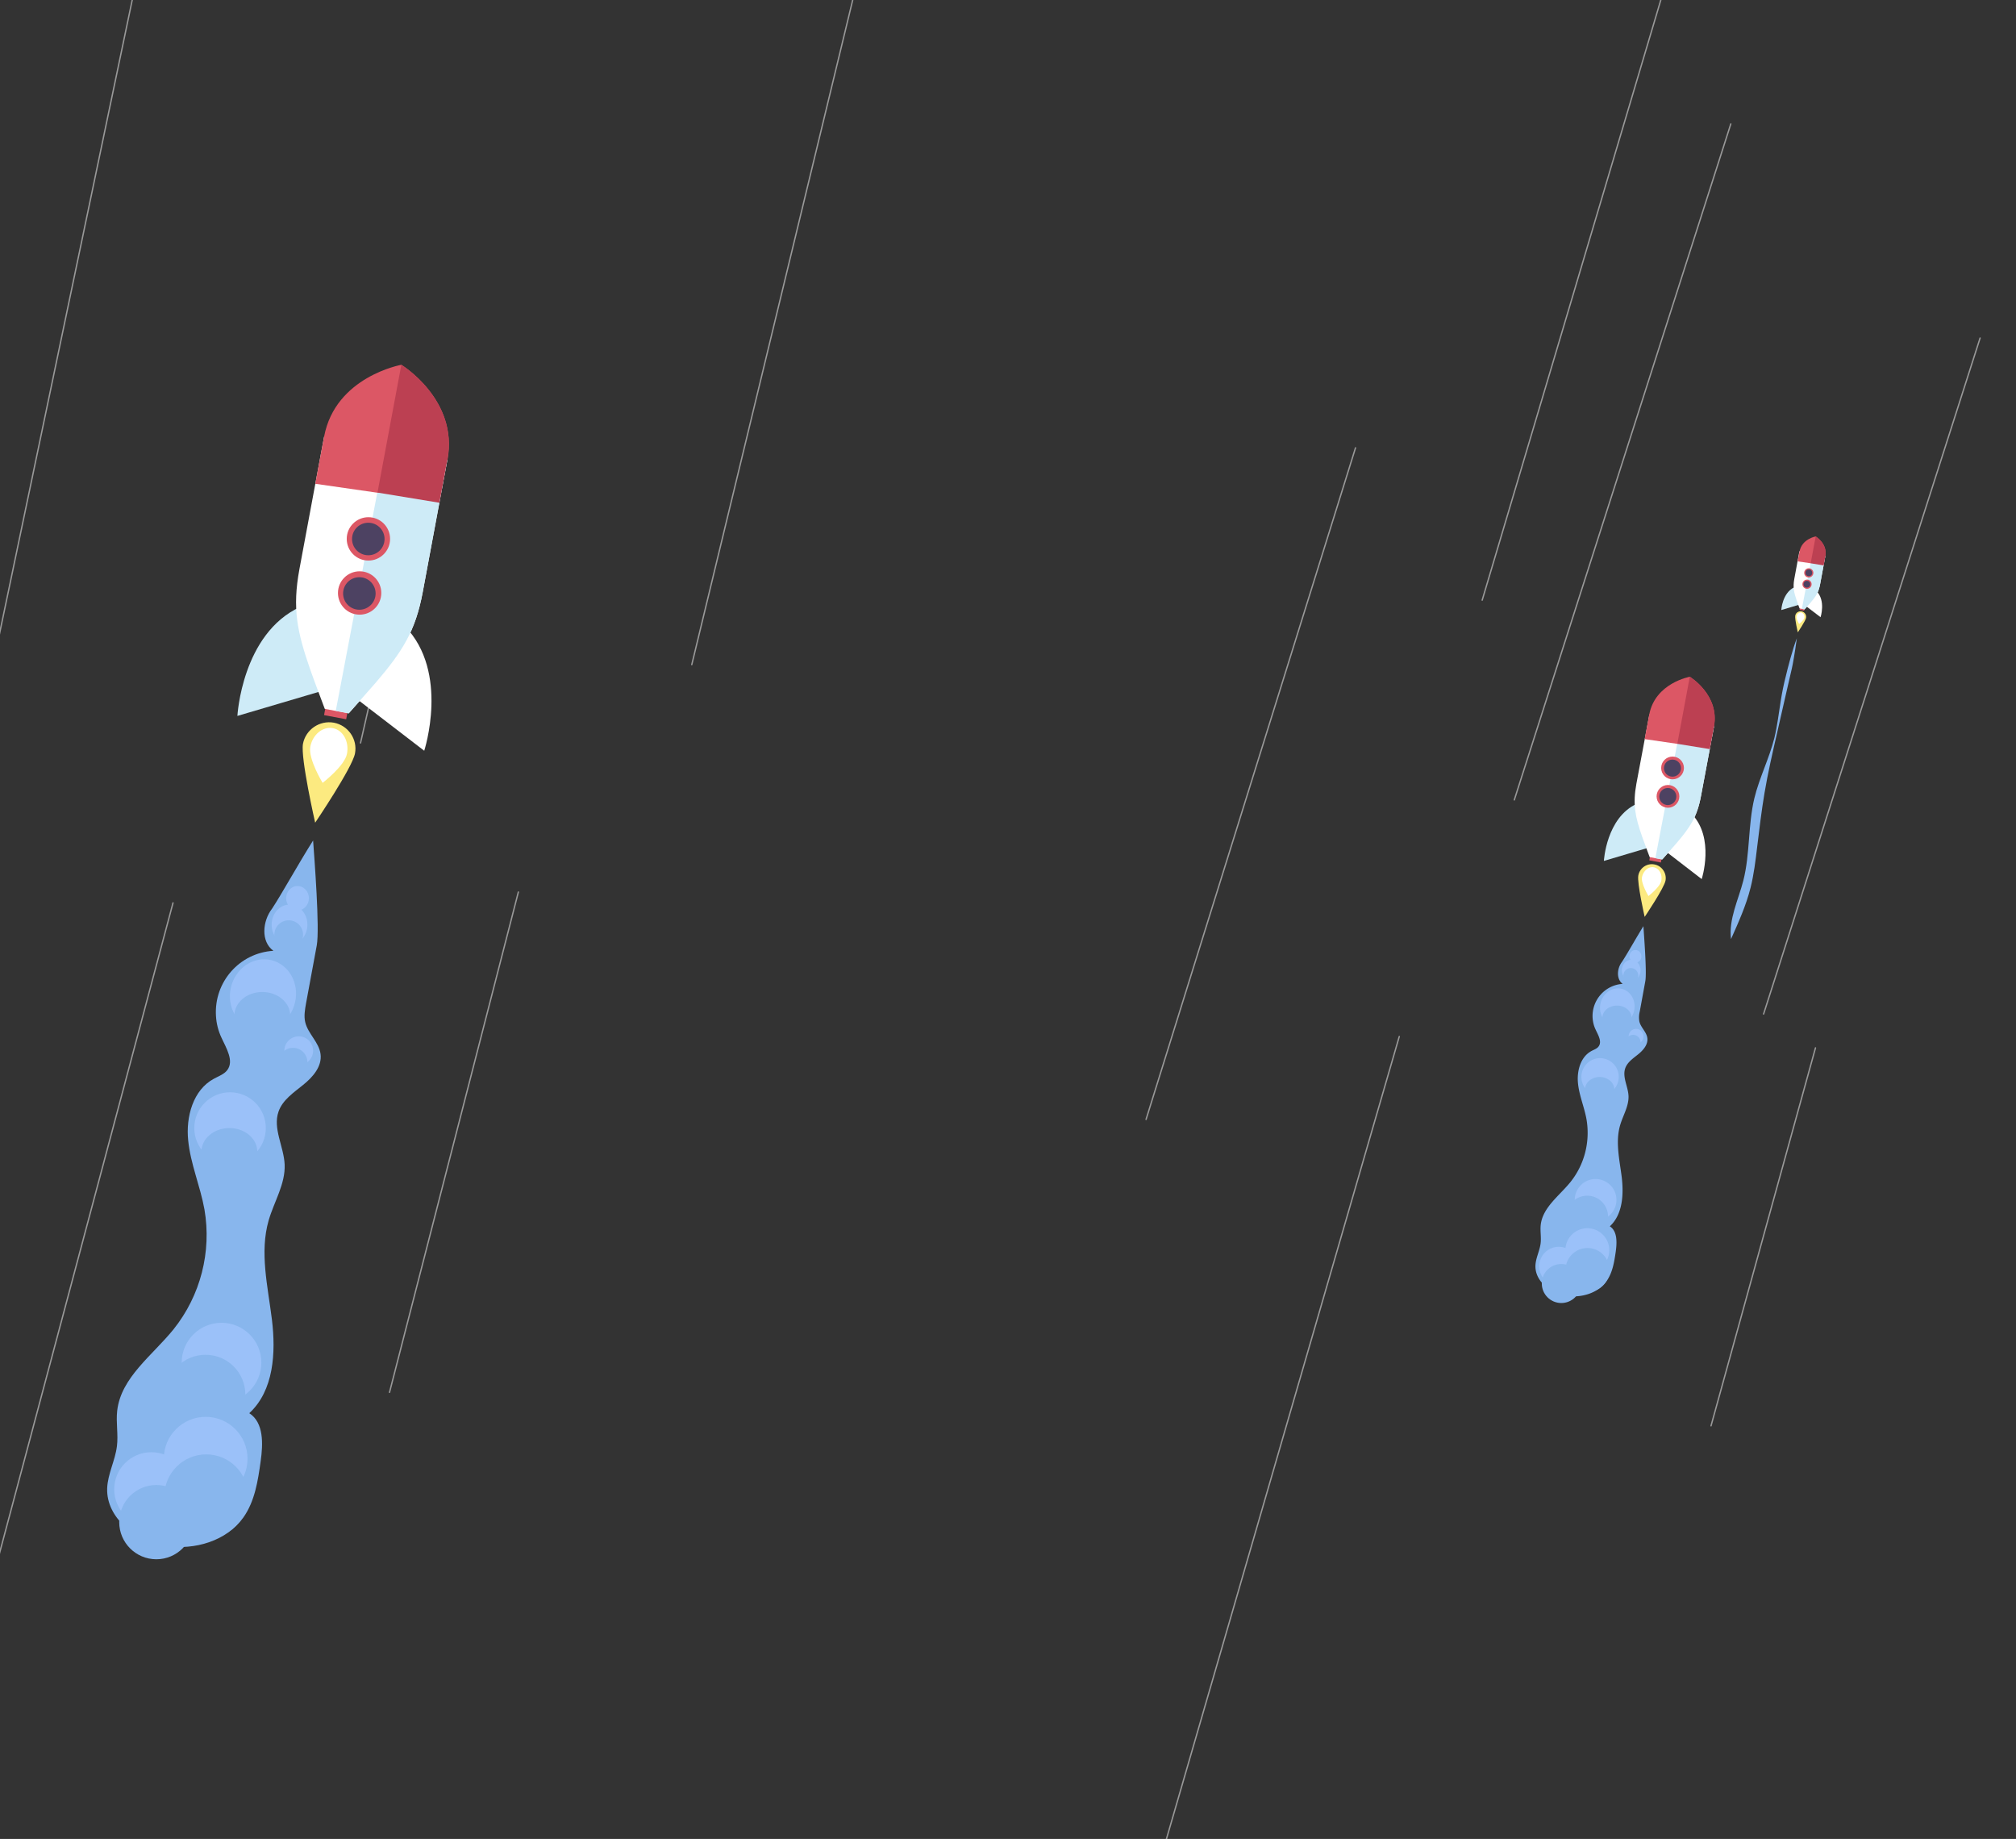 <svg version="1.1" id="Layer_1" xmlns="http://www.w3.org/2000/svg" x="0" y="0" viewBox="0 0 1488 1357" style="enable-background:new 0 0 1488 1357" xml:space="preserve"><rect x="0" y="0" width="1488" height="1357" fill="#333333" stroke="none"/><style>.st0{fill:#dc5765}.st1{fill:#ceebf7}.st2{fill:#fff}.st3{fill:#bc4052}.st4{fill:#fcea80}.st5{fill:#4d4262}.st6{fill:#88b6ed}.st7{opacity:.5;fill:none;stroke:#fff;stroke-linecap:round;stroke-miterlimit:10;enable-background:new}.st8{fill:#9bc1f9}</style><g id="image-for-kate" transform="translate(-25.5 -39.34)"><g id="small-rocket" transform="translate(1082.16 151)"><g id="Group_66" transform="translate(33.39)"><path id="Rectangle_59" transform="rotate(-79.43 240.13 337.36)" class="st0" d="M238.8 335.6h2.6v3.5h-2.6z"/><path id="Path_94" class="st1" d="m238.5 334.4-13.8 4.1s.7-12.7 9.8-16.9c2 4 3.3 8.3 4 12.8z"/><path id="Path_95" class="st2" d="m242.3 335.1 11.4 8.7s4-12.1-3-19.3c-3.3 3.1-6.2 6.7-8.4 10.6z"/><path id="Path_96" class="st2" d="m246.2 333.2-4.3 4.8-3.7-.7s-1.8-4.8-2.2-6.1c-2-5.8-2.8-9.5-1.7-15.6l3.8-20.5 19.1 3.6-3.8 20.5c-1.1 6.2-3.1 9.3-7.2 14z"/><path id="Path_97" class="st1" d="m247.7 297 9.5 1.8-3.8 20.5c-1.1 6.1-3.2 9.2-7.2 13.9l-4.3 4.8-2-.4"/><path id="Path_98" class="st0" d="M250.1 284.2s-10.2 1.8-11.9 11.1l-1.4 7.3 9.6 1.4 10.8-5.1c1.8-9.4-7.1-14.7-7.1-14.7z"/><path id="Path_99" class="st3" d="m250.1 284.2-3.7 19.8 9.6 1.6 1.2-6.7c1.8-9.4-7.1-14.7-7.1-14.7z"/><path id="Path_100" class="st4" d="M239.7 339.5c2.2.4 3.7 2.5 3.3 4.8-.4 2.2-6.1 10.7-6.1 10.7s-2.3-10-1.9-12.2c.3-2.3 2.5-3.7 4.7-3.3z"/><path id="Path_101" class="st2" d="M239.5 340.3c1.7.5 2.7 2.3 2.2 4-.4 1.9-3.8 4.5-3.8 4.5s-2.3-3.7-1.9-5.6c.2-1.7 1.8-3 3.5-2.9z"/><g id="Group_63" transform="translate(13.7 28.15)"><circle id="Ellipse_45" class="st0" cx="230" cy="291.3" r="3.4"/><g id="Group_62" transform="translate(.71 .8)"><circle id="Ellipse_46" class="st5" cx="229.2" cy="290.5" r="2.5"/></g></g><g id="Group_65" transform="translate(14.9 20.77)"><circle id="Ellipse_47" class="st0" cx="230.1" cy="290.3" r="3.4"/><g id="Group_64" transform="translate(.74 .77)"><circle id="Ellipse_48" class="st5" cx="229.4" cy="289.5" r="2.5"/></g></g></g><path id="Path_103" class="st6" d="M257.7 405.5c-1.5 9.2-2.5 18.4-4.7 27.4-3.8 15.2-11.1 29.3-14.8 44.6-4.7 19.9-3.1 40.8-8.1 60.6-3.7 14.4-10.9 28.5-9.1 43.2 5.5-12.3 11.1-24.7 14.4-37.8 2.5-9.9 3.7-20.1 4.9-30.2 1.6-13.3 3.2-26.5 5.4-39.7 2.5-14.9 5.9-29.6 9.3-44.4l7.3-32 3.6-15.6c.7-3 2.1-10.8 3.7-22.3-3 7.5-7 22.9-8.1 27.8-1.6 6.1-2.8 12.2-3.8 18.4z"/></g><g id="lines" transform="translate(47.5 114.5)"><path id="Line_8" class="st7" d="m288.3 279.3-44.2 193.8"/><path id="Line_9" class="st7" d="m360.6 583.1-95.1 369.2"/><path id="Line_17" class="st7" d="m105.7 591.1-129.2 484.2"/><path id="Line_10" class="st7" d="m615.5-108.7-126.9 524"/><path id="Line_12" class="st7" d="m1255.5 16.3-159.8 498.8"/><path id="Line_13" class="st7" d="M1216.5-117.7 1072 367.7"/><path id="Line_14" class="st7" d="m1010.8 689.7-174.3 600.6"/><path id="Line_15" class="st7" d="M978.5 255.3 823.9 750.9"/><path id="Line_16" class="st7" d="M1318 698.1 1240.9 977"/><path id="Line_11" class="st7" d="m84.5-117.7-133 635"/><path id="Line_12_1_" class="st7" d="m1439.5 174.3-159.8 498.8"/></g><g id="big-rocket" transform="translate(25.5 39.34)"><g id="Group_51" transform="translate(84.92)"><path id="Rectangle_56" transform="rotate(-79.43 163.61 523.14)" class="st0" d="M157.4 514.8h12.4v16.6h-12.4z"/><path id="Path_76" class="st1" d="m156 508.9-65.7 19.4s3.3-60.8 46.5-80.5c14 25.8 19.2 61.1 19.2 61.1z"/><path id="Path_77" class="st2" d="m173.9 512.3 54.3 41.7s18.9-57.9-14.3-91.9c-22.4 19.1-40 50.2-40 50.2z"/><path id="Path_78" class="st2" d="M192.9 503.3c-4.2 4.9-20.4 23.1-20.4 23.1l-17.7-3.3s-8.6-22.8-10.7-28.9c-9.7-27.9-13.4-45.3-8-74.3l18.2-97.7 91 17-18.2 97.7c-5.4 29-15.1 43.9-34.2 66.4z"/><path id="Path_79" class="st1" d="m199.8 330.7 45.5 8.5-18.2 97.7c-5.4 29-15.2 44-34.3 66.4-4.2 4.9-20.4 23.1-20.4 23.1l-9.5-1.8"/><path id="Path_80" class="st0" d="M211.3 269.2s-48.7 8.7-57 53l-6.5 34.8 45.9 6.6 51.7-24.4c8.2-44.3-34.1-70-34.1-70z"/><path id="Path_81" class="st3" d="m211.3 269.2-17.6 94.3 45.7 7.5 5.9-31.9c8.3-44.2-34-69.9-34-69.9z"/><path id="Path_82" class="st4" d="M161.5 533.3c10.6 2 17.6 12.2 15.6 22.7-2 10.6-29.4 51.1-29.4 51.1s-10.9-47.7-9-58.2c2-10.5 12.2-17.5 22.8-15.6z"/><path id="Path_83" class="st2" d="M160.7 537.3c7.5 1.4 12.2 9.8 10.5 18.9-1.7 9-18 21.5-18 21.5s-10.7-17.5-9.1-26.6c1.7-9 9.1-15.1 16.6-13.8z"/><g id="Group_48" transform="translate(65.42 134.38)"><circle id="Ellipse_7" class="st0" cx="115.1" cy="303.2" r="16"/><g id="Group_47" transform="translate(3.4 3.86)"><circle id="Ellipse_8" class="st5" cx="111.5" cy="299.7" r="12"/></g></g><g id="Group_50" transform="translate(71.1 99.16)"><circle id="Ellipse_9" class="st0" cx="115.9" cy="298.5" r="16"/><g id="Group_49" transform="translate(3.52 3.68)"><circle id="Ellipse_10" class="st5" cx="112.3" cy="294.9" r="12"/></g></g></g><g id="Group_52" transform="translate(0 309.43)"><path id="Path_84" class="st6" d="M200.8 361.1c-7.1 9.2-8.4 24.3 1 31.1-25 1.5-43.9 23-42.4 48 .3 5.6 1.7 11.1 4.1 16.2 3.6 7.8 9.4 17.1 4.2 23.9-2.4 3.1-6.4 4.4-9.8 6.3-15.4 8.2-20.8 28.1-19 45.5 1.7 17.3 8.9 33.7 12 50.9 5.4 31.4-2.9 63.6-22.8 88.5-15.6 19.3-38.8 35.5-41.6 60.1-1 8.7.9 17.5-.2 26.2-1.3 10.6-6.8 20.4-7.2 31.1-.7 22.1 21.5 39.1 43.4 42.5 21.1 3.2 44.7-3.6 57.1-21 8.5-12 10.8-27.1 12.8-41.6 1.8-12.7 2.4-28.4-8.4-35.4 18.1-16.7 19.7-44.6 16.7-69.1-3-24.4-9.2-49.6-2.4-73.2 4-13.8 12.4-26.8 11.8-41.2-.6-13.3-8.9-26.6-4.5-39.1 3-8.6 11.2-14 18.2-19.7 7.1-5.7 14-13.6 12.8-22.7-1.1-8.7-9.3-15-11.3-23.5-1.1-4.6-.2-9.4.6-14l7.9-42.7c2.3-12.3-1.8-64.9-2.7-77.4-10.6 16.7-23.4 39.9-30.3 50.3z"/><ellipse id="Ellipse_11" transform="rotate(-76.93 194.14 424.72)" class="st8" cx="194.1" cy="424.7" rx="26.4" ry="24.3"/><ellipse id="Ellipse_12" class="st8" cx="213.7" cy="372.9" rx="13.2" ry="14.8"/><ellipse id="Ellipse_13" class="st8" cx="219.6" cy="353.4" rx="8.4" ry="9"/><circle id="Ellipse_14" class="st8" cx="220.5" cy="465.9" r="10.6"/><circle id="Ellipse_15" class="st6" cx="216.3" cy="474.4" r="10.6"/><circle id="Ellipse_16" class="st8" cx="163.5" cy="696.1" r="29.4"/><circle id="Ellipse_17" class="st6" cx="151.7" cy="719.7" r="29.4"/><circle id="Ellipse_18" class="st8" cx="111.7" cy="789.6" r="27.4"/><circle id="Ellipse_19" class="st6" cx="115.4" cy="813.8" r="27.4"/><circle id="Ellipse_20" class="st8" cx="151.8" cy="767" r="30.9"/><circle id="Ellipse_21" class="st6" cx="152.2" cy="794.7" r="30.9"/><circle id="Ellipse_22" class="st6" cx="213.1" cy="380.3" r="10.6"/><ellipse id="Ellipse_23" class="st6" cx="193.6" cy="440" rx="20.6" ry="17.4"/><circle id="Ellipse_24" class="st8" cx="169.8" cy="523" r="26.4"/><ellipse id="Ellipse_25" class="st6" cx="169.3" cy="540.4" rx="20.6" ry="17.4"/></g></g><g id="medium-rocket" transform="translate(955.5 242.34)"><g id="Group_51-2" transform="translate(44.52)"><path id="Rectangle_56-2" transform="rotate(-79.43 247.74 429.5)" class="st0" d="M244.5 425.1h6.5v8.7h-6.5z"/><path id="Path_76-2" class="st1" d="m243.7 422.1-34.4 10.2s1.7-31.9 24.4-42.2c7.3 13.4 10 32 10 32z"/><path id="Path_77-2" class="st2" d="m253.1 423.8 28.4 21.9s9.9-30.4-7.5-48.2c-11.6 10-20.9 26.3-20.9 26.3z"/><path id="Path_78-2" class="st2" d="M263.1 419.1c-2.2 2.6-10.7 12.1-10.7 12.1l-9.3-1.7s-4.5-12-5.6-15.2c-5.1-14.6-7-23.8-4.2-39l9.6-51.2 47.7 8.9-9.6 51.2c-2.8 15.3-7.9 23.1-17.9 34.9z"/><path id="Path_79-2" class="st1" d="m266.7 328.6 23.9 4.5-9.6 51.2c-2.8 15.2-7.9 23-18 34.8-2.2 2.6-10.7 12.1-10.7 12.1l-5-.9"/><path id="Path_80-2" class="st0" d="M272.7 296.4s-25.5 4.6-29.9 27.8l-3.4 18.2 24 3.5 27.1-12.8c4.4-23.3-17.8-36.7-17.8-36.7z"/><path id="Path_81-2" class="st3" d="m272.7 296.4-9.2 49.5 24 3.9 3.1-16.7c4.3-23.3-17.9-36.7-17.9-36.7z"/><path id="Path_82-2" class="st4" d="M246.6 434.9c5.5 1 9.2 6.4 8.2 11.9s-15.4 26.8-15.4 26.8-5.7-25-4.7-30.5c1-5.6 6.4-9.3 11.9-8.2z"/><path id="Path_83-2" class="st2" d="M246.2 437c3.9.7 6.4 5.2 5.5 9.9-.9 4.7-9.5 11.3-9.5 11.3s-5.6-9.2-4.8-13.9c1-4.8 4.9-8.1 8.8-7.3z"/><g id="Group_48-2" transform="translate(34.3 70.46)"><circle id="Ellipse_7-2" class="st0" cx="222.3" cy="314.2" r="8.4"/><g id="Group_47-2" transform="translate(1.78 2.02)"><circle id="Ellipse_8-2" class="st5" cx="220.4" cy="312.3" r="6.3"/></g></g><g id="Group_50-2" transform="translate(37.28 52)"><circle id="Ellipse_9-2" class="st0" cx="222.7" cy="311.7" r="8.4"/><g id="Group_49-2" transform="translate(1.85 1.93)"><circle id="Ellipse_10-2" class="st5" cx="220.8" cy="309.9" r="6.3"/></g></g></g><g id="Group_52-2" transform="translate(0 162.24)"><path id="Path_84-2" class="st6" d="M267.2 344.5c-3.7 4.8-4.4 12.7.5 16.3-13.1.8-23 12.1-22.2 25.2.2 2.9.9 5.8 2.2 8.5 1.9 4.1 4.9 8.9 2.2 12.5-1.2 1.6-3.3 2.3-5.2 3.3-8.1 4.3-10.9 14.7-10 23.8.9 9.1 4.7 17.7 6.3 26.7 2.8 16.5-1.5 33.4-12 46.4-8.2 10.1-20.4 18.6-21.8 31.5-.5 4.6.5 9.2-.1 13.7-.7 5.5-3.6 10.7-3.8 16.3-.4 11.6 11.3 20.5 22.7 22.3 11.1 1.7 23.5-1.9 29.9-11 4.4-6.3 5.6-14.2 6.7-21.8.9-6.7 1.2-14.9-4.4-18.5 9.5-8.8 10.3-23.4 8.8-36.2-1.6-12.8-4.8-26-1.2-38.4 2.1-7.2 6.5-14.1 6.2-21.6-.3-7-4.7-13.9-2.4-20.5 1.6-4.5 5.9-7.3 9.6-10.3 3.7-3 7.3-7.2 6.7-11.9-.6-4.6-4.9-7.8-5.9-12.3a18 18 0 0 1 .3-7.3l4.1-22.4c1.2-6.4-1-34-1.4-40.6-5.4 8.7-12.2 20.9-15.8 26.3z"/><ellipse id="Ellipse_11-2" transform="rotate(-76.93 263.74 377.9)" class="st8" cx="263.7" cy="377.9" rx="13.9" ry="12.7"/><ellipse id="Ellipse_12-2" class="st8" cx="274" cy="350.8" rx="6.9" ry="7.8"/><ellipse id="Ellipse_13-2" class="st8" cx="277.1" cy="340.5" rx="4.4" ry="4.7"/><circle id="Ellipse_14-2" class="st8" cx="277.6" cy="399.5" r="5.5"/><circle id="Ellipse_15-2" class="st6" cx="275.4" cy="403.9" r="5.5"/><circle id="Ellipse_16-2" class="st8" cx="247.7" cy="520.2" r="15.4"/><circle id="Ellipse_17-2" class="st6" cx="241.5" cy="532.5" r="15.4"/><circle id="Ellipse_18-2" class="st8" cx="220.5" cy="569.2" r="14.4"/><circle id="Ellipse_19-2" class="st6" cx="222.4" cy="581.9" r="14.4"/><circle id="Ellipse_20-2" class="st8" cx="241.6" cy="557.3" r="16.2"/><circle id="Ellipse_21-2" class="st6" cx="241.7" cy="571.9" r="16.2"/><circle id="Ellipse_22-2" class="st6" cx="273.7" cy="354.6" r="5.5"/><ellipse id="Ellipse_23-2" class="st6" cx="263.5" cy="385.9" rx="10.8" ry="9.1"/><circle id="Ellipse_24-2" class="st8" cx="251" cy="429.4" r="13.8"/><ellipse id="Ellipse_25-2" class="st6" cx="250.7" cy="438.6" rx="10.8" ry="9.1"/></g></g></g></svg>